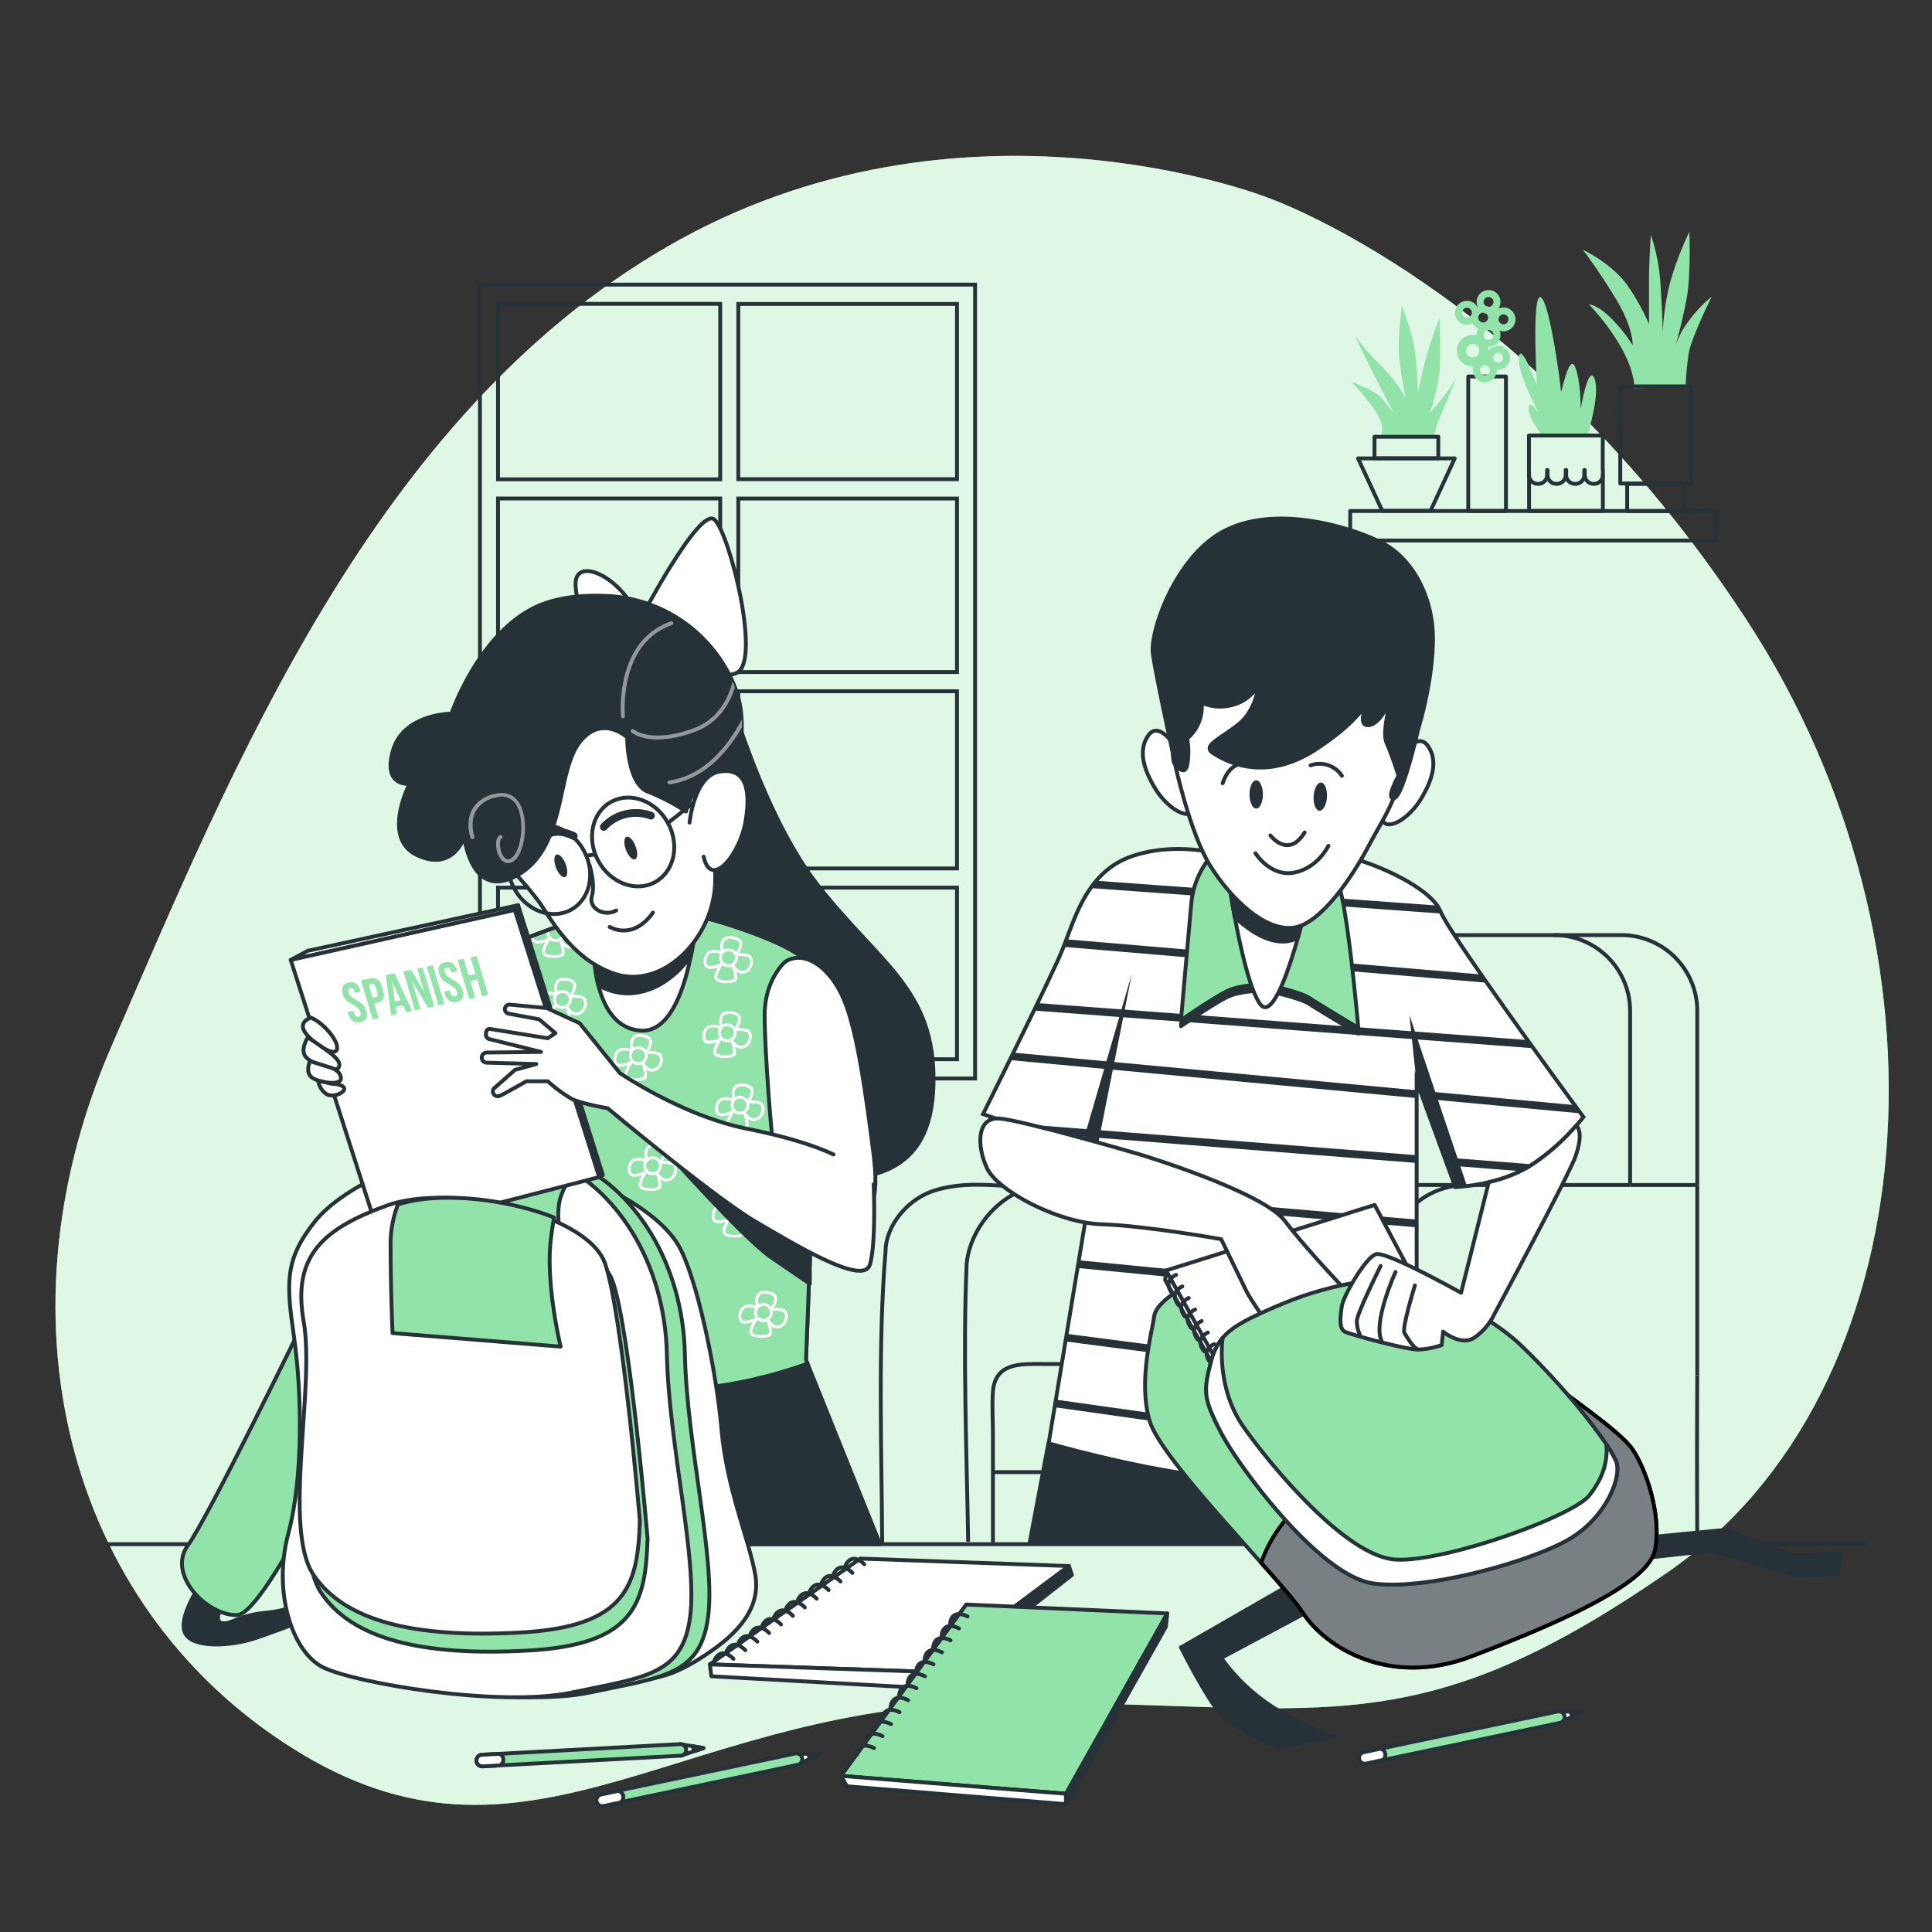 <svg xmlns="http://www.w3.org/2000/svg" viewBox="0 0 500 500"><rect x="0" y="0" width="500" height="500" fill="#333333" stroke="none"/><g id="freepik--background-simple--inject-75"><path d="M327.83,51.06S248.49,19.89,172.61,63.88,60.28,198.38,28.83,270.82,18.63,418.43,78.41,454.1s98.47-13.38,181-13.52,105.06,12.73,172.29-33.76,76.55-160.45,20.22-246.54S327.83,51.06,327.83,51.06Z" style="fill:#92E3A9"></path><path d="M327.83,51.06S248.49,19.89,172.61,63.88,60.28,198.38,28.83,270.82,18.63,418.43,78.41,454.1s98.47-13.38,181-13.52,105.06,12.73,172.29-33.76,76.55-160.45,20.22-246.54S327.83,51.06,327.83,51.06Z" style="fill:#fff;opacity:0.7"></path></g><g id="freepik--Window--inject-75"><path d="M124.21,73.66V279.11H252.35V73.66Zm66.86,5h56.6V124h-56.6Zm0,50.36h56.6v44.9h-56.6Zm0,49.88h56.6v45.85h-56.6Zm-4.68,95.25h-57.5V229.71h57.5Zm0-49.4h-57.5V178.88h57.5Zm0-50.83h-57.5V129h57.5Zm0-49.88h-57.5V78.64h57.5Zm4.68,150.11V229.71h56.6v44.42Z" style="fill:none;stroke:#263238;stroke-miterlimit:10"></path></g><g id="freepik--Plants--inject-75"><path d="M423,100.51s.15-4.19-3.42-10.55a57.56,57.56,0,0,0-8.38-11.18s2.18,0,5.74,3.57a39.68,39.68,0,0,1,5.59,7s.31-4.34-4.34-12-8.54-12.72-8.54-12.72,8.23,3.88,12.11,10.08a57.64,57.64,0,0,1,5,9.16V72.57c0-4.81.47-11.79.47-11.79a48.64,48.64,0,0,1,2.48,12.41c.47,7,.62,12.73.62,12.73a63,63,0,0,1,1.87-12.73,82.27,82.27,0,0,1,5-13.19s.47,11.33-.77,17.69-2.8,11.8-2.8,11.8A21.14,21.14,0,0,1,437,83.13a33.33,33.33,0,0,1,6-6.37s-5.43,10.87-6,14.9a85.64,85.64,0,0,0-.78,8.54" style="fill:#92E3A9"></path><path d="M399,112.62s-3.41-4.35-3.41-7,2.63,1.24,2.63,1.24-5.58-10.24-5.12-14.43,4.66,7.29,4.66,7.29-1.4-23.59.93-22.81,5.28,23,5.28,24.37,2-9.78,3.57-6.52,1.55,11,1.55,11,2-11.8,3.57-7.76-1.86,14.74-1.86,14.74" style="fill:#92E3A9"></path><path d="M357.35,113.08s1.4-2.64-1.39-6.67a72,72,0,0,0-6.21-7.61s5.9,2.18,7.6,4,3.26,4.19,3.11,3.72-2.48-4.81-5-9.78S350.68,87,350.68,87a75.35,75.35,0,0,0,7,7.91,34.87,34.87,0,0,1,6.06,8.07S362,94,362,90s.78-10.87.78-10.87,2.79,6.83,3.41,11.8.78,10.55.78,10.55.31-1.55,1.55-6.83a114.19,114.19,0,0,1,4-12.42s.32,5.9.16,11.8-2.64,12.88-2.64,12.88,2.33-2.64,4.19-5.12a38.89,38.89,0,0,0,2.64-3.88s-4,9.62-4.5,10.71-1.4,4.66-1.4,4.66Z" style="fill:#92E3A9"></path><rect x="349.43" y="132.25" width="94.65" height="7.64" style="fill:none;stroke:#263238;stroke-linecap:round;stroke-linejoin:round"></rect><rect x="355.72" y="113.03" width="16.51" height="5.57" style="fill:none;stroke:#263238;stroke-linecap:round;stroke-linejoin:round"></rect><polygon points="370.23 132.19 357.72 132.19 351.46 118.63 376.49 118.63 370.23 132.19" style="fill:none;stroke:#263238;stroke-linecap:round;stroke-linejoin:round"></polygon><rect x="379.98" y="97.44" width="9.76" height="34.8" style="fill:none;stroke:#263238;stroke-linecap:round;stroke-linejoin:round"></rect><polyline points="414.82 122.93 414.82 132.24 395.72 132.24 395.72 122.13" style="fill:none;stroke:#263238;stroke-linecap:round;stroke-linejoin:round"></polyline><path d="M414.79,121.64v-8.92h-19.1v10.21a2.28,2.28,0,0,0,2.29,2.29h.11a2.28,2.28,0,0,0,2.29-2.29v-1.29h.12v1.29a2.29,2.29,0,0,0,2.29,2.29h.12a2.29,2.29,0,0,0,2.29-2.29v-1.29h.12v1.29a2.28,2.28,0,0,0,2.29,2.29h.11a2.28,2.28,0,0,0,2.29-2.29v-1.29h.12v1.29a2.29,2.29,0,0,0,2.29,2.29h.12a2.29,2.29,0,0,0,2.29-2.29v-1.29Z" style="fill:none;stroke:#263238;stroke-linecap:round;stroke-linejoin:round"></path><rect x="419.32" y="99.99" width="18.39" height="25.14" style="fill:none;stroke:#263238;stroke-linecap:round;stroke-linejoin:round"></rect><rect x="421.11" y="125.23" width="14.8" height="7.03" style="fill:none;stroke:#263238;stroke-linecap:round;stroke-linejoin:round"></rect><path d="M381.14,86.66a4.11,4.11,0,1,0,4.11,4.11A4.11,4.11,0,0,0,381.14,86.66Zm0,5.82a1.71,1.71,0,1,1,1.71-1.71A1.72,1.72,0,0,1,381.14,92.48Z" style="fill:#92E3A9"></path><path d="M385.23,83.59a3.09,3.09,0,1,0,3.09,3.09A3.08,3.08,0,0,0,385.23,83.59Zm0,4.37a1.28,1.28,0,1,1,0-2.56,1.28,1.28,0,0,1,0,2.56Z" style="fill:#92E3A9"></path><path d="M387.72,89.49a3.09,3.09,0,1,0,3.08,3.08A3.08,3.08,0,0,0,387.72,89.49Zm0,4.37A1.29,1.29,0,1,1,389,92.57,1.28,1.28,0,0,1,387.72,93.86Z" style="fill:#92E3A9"></path><path d="M384.3,92.75a3.09,3.09,0,1,0,3.09,3.08A3.08,3.08,0,0,0,384.3,92.75Zm0,4.36a1.28,1.28,0,1,1,1.28-1.28A1.28,1.28,0,0,1,384.3,97.11Z" style="fill:#92E3A9"></path><path d="M385.23,75.06a3.08,3.08,0,1,0,3.09,3.08A3.08,3.08,0,0,0,385.23,75.06Zm0,4.36a1.28,1.28,0,1,1,1.28-1.28A1.28,1.28,0,0,1,385.23,79.42Z" style="fill:#92E3A9"></path><path d="M383.84,79.09a3.09,3.09,0,1,0,3.08,3.09A3.09,3.09,0,0,0,383.84,79.09Zm0,4.37a1.28,1.28,0,1,1,1.28-1.28A1.28,1.28,0,0,1,383.84,83.46Z" style="fill:#92E3A9"></path><path d="M379.65,77.85a3.09,3.09,0,1,0,3.08,3.08A3.08,3.08,0,0,0,379.65,77.85Zm0,4.36a1.28,1.28,0,1,1,0-2.56,1.28,1.28,0,0,1,0,2.56Z" style="fill:#92E3A9"></path><path d="M389.11,79.56a3.09,3.09,0,1,0,3.09,3.08A3.08,3.08,0,0,0,389.11,79.56Zm0,4.36a1.28,1.28,0,1,1,1.28-1.28A1.28,1.28,0,0,1,389.11,83.92Z" style="fill:#92E3A9"></path></g><g id="freepik--Armchair--inject-75"><path d="M402.23,242H419.6a19.65,19.65,0,0,1,19.65,19.65v45" style="fill:none;stroke:#263238;stroke-miterlimit:10"></path><path d="M271,306.68C261.17,308,252.17,305,242.17,308c-7,2-13,9-13,16-2,24-1,51.13-.86,75.43" style="fill:none;stroke:#263238;stroke-miterlimit:10"></path><line x1="308.42" y1="306.68" x2="303.35" y2="306.68" style="fill:none;stroke:#263238;stroke-miterlimit:10"></line><polyline points="308 353.01 308 306.68 303.35 306.68" style="fill:none;stroke:#263238;stroke-miterlimit:10"></polyline><path d="M271,306.68C260.17,307,251.17,317,250.17,327c-1,23,0,48.71.39,72" style="fill:none;stroke:#263238;stroke-miterlimit:10"></path><line x1="270.98" y1="306.68" x2="307.98" y2="306.68" style="fill:none;stroke:#263238;stroke-miterlimit:10"></line><path d="M402.23,242a19.64,19.64,0,0,1,19.64,19.65v45" style="fill:none;stroke:#263238;stroke-miterlimit:10"></path><path d="M308,306.68v-45A19.64,19.64,0,0,1,327.62,242H345" style="fill:none;stroke:#263238;stroke-miterlimit:10"></path><line x1="344.99" y1="242.01" x2="402.23" y2="242.01" style="fill:none;stroke:#263238;stroke-miterlimit:10"></line><line x1="307.98" y1="353.01" x2="308.42" y2="353.01" style="fill:none;stroke:#263238;stroke-miterlimit:10"></line><path d="M308,353H269.85c-5.61,0-12.31-.42-12.88,7.15-.28,3.66,0,7.45,0,11.12v27.88" style="fill:none;stroke:#263238;stroke-miterlimit:10"></path><line x1="325.35" y1="353.01" x2="330.68" y2="353.01" style="fill:none;stroke:#263238;stroke-miterlimit:10"></line><line x1="336.88" y1="353.01" x2="330.68" y2="353.01" style="fill:none;stroke:#263238;stroke-miterlimit:10"></line><line x1="308.42" y1="353.01" x2="325.35" y2="353.01" style="fill:none;stroke:#263238;stroke-miterlimit:10"></line><line x1="308.42" y1="380.99" x2="330.68" y2="380.99" style="fill:none;stroke:#263238;stroke-miterlimit:10"></line><line x1="330.68" y1="380.99" x2="336.53" y2="380.99" style="fill:none;stroke:#263238;stroke-miterlimit:10"></line><line x1="308.42" y1="380.99" x2="257" y2="380.99" style="fill:none;stroke:#263238;stroke-miterlimit:10"></line><path d="M336.88,399c.29-14.44.29-29,0-43.1" style="fill:none;stroke:#263238;stroke-miterlimit:10"></path><path d="M379.55,306.68H357.29a20.41,20.41,0,0,0-20.41,20.42V353" style="fill:none;stroke:#263238;stroke-miterlimit:10"></path><line x1="336.88" y1="353.01" x2="336.88" y2="355.91" style="fill:none;stroke:#263238;stroke-miterlimit:10"></line><line x1="439.25" y1="306.68" x2="421.87" y2="306.68" style="fill:none;stroke:#263238;stroke-miterlimit:10"></line><line x1="359.13" y1="353.01" x2="359.13" y2="355.91" style="fill:none;stroke:#263238;stroke-miterlimit:10"></line><path d="M359.13,399c0-14.44,0-29,0-43.1" style="fill:none;stroke:#263238;stroke-miterlimit:10"></path><path d="M379.55,306.68a20.42,20.42,0,0,0-20.42,20.42V353" style="fill:none;stroke:#263238;stroke-miterlimit:10"></path><path d="M439.25,355.91c-.08,14.09-.08,28.66,0,43.1" style="fill:none;stroke:#263238;stroke-miterlimit:10"></path><line x1="416.99" y1="306.68" x2="421.87" y2="306.68" style="fill:none;stroke:#263238;stroke-miterlimit:10"></line><line x1="439.25" y1="355.91" x2="439.25" y2="306.68" style="fill:none;stroke:#263238;stroke-miterlimit:10"></line><line x1="379.55" y1="306.68" x2="416.99" y2="306.68" style="fill:none;stroke:#263238;stroke-miterlimit:10"></line></g><g id="freepik--Notebooks--inject-75"><polygon points="222.66 403.36 183.71 430.74 240.01 432.67 276.64 405.29 222.66 403.36" style="fill:#fff;stroke:#263238;stroke-linecap:round;stroke-linejoin:round"></polygon><polygon points="183.71 430.74 184.1 433.82 240.01 436.91 240.01 432.67 183.71 430.74" style="fill:#fff;stroke:#263238;stroke-linecap:round;stroke-linejoin:round"></polygon><polygon points="240.01 436.91 277.41 407.6 276.64 405.29 240.01 432.67 240.01 436.91" style="fill:#263238;stroke:#263238;stroke-linecap:round;stroke-linejoin:round"></polygon><path d="M223.68,404.84s-3-3.41-4.87.26" style="fill:none;stroke:#263238;stroke-linecap:round;stroke-linejoin:round"></path><path d="M220.6,407.06s-3-3.4-4.87.27" style="fill:none;stroke:#263238;stroke-linecap:round;stroke-linejoin:round"></path><path d="M217.52,409.29s-3-3.41-4.87.26" style="fill:none;stroke:#263238;stroke-linecap:round;stroke-linejoin:round"></path><path d="M214.44,411.51s-3-3.4-4.87.26" style="fill:none;stroke:#263238;stroke-linecap:round;stroke-linejoin:round"></path><path d="M211.36,413.74s-3-3.41-4.86.26" style="fill:none;stroke:#263238;stroke-linecap:round;stroke-linejoin:round"></path><path d="M208.28,416s-3-3.41-4.86.26" style="fill:none;stroke:#263238;stroke-linecap:round;stroke-linejoin:round"></path><path d="M205.2,418.18s-3-3.4-4.86.27" style="fill:none;stroke:#263238;stroke-linecap:round;stroke-linejoin:round"></path><path d="M202.12,420.41s-3-3.41-4.86.26" style="fill:none;stroke:#263238;stroke-linecap:round;stroke-linejoin:round"></path><path d="M199.05,422.63s-3-3.4-4.87.27" style="fill:none;stroke:#263238;stroke-linecap:round;stroke-linejoin:round"></path><path d="M196,424.86s-3-3.41-4.87.26" style="fill:none;stroke:#263238;stroke-linecap:round;stroke-linejoin:round"></path><path d="M192.89,427.08s-3-3.4-4.87.26" style="fill:none;stroke:#263238;stroke-linecap:round;stroke-linejoin:round"></path><path d="M189.81,429.31s-3-3.41-4.87.26" style="fill:none;stroke:#263238;stroke-linecap:round;stroke-linejoin:round"></path><polygon points="176.03 451.38 182.06 452.4 176.19 454.37 176.03 451.38" style="fill:#fff;stroke:#263238;stroke-linecap:round;stroke-linejoin:round"></polygon><path d="M124.85,457.13a1.5,1.5,0,0,1-.08-3L176,451.38a1.52,1.52,0,0,1,1.58,1.42,1.5,1.5,0,0,1-1.42,1.57l-51.25,2.75Z" style="fill:#92E3A9;stroke:#263238;stroke-linecap:round;stroke-linejoin:round"></path><path d="M179.31,451.93a8,8,0,0,1,.26,1.31l2.49-.84Z" style="fill:#fff;stroke:#263238;stroke-linecap:round;stroke-linejoin:round"></path><path d="M129.25,453.89l-4.48.24a1.5,1.5,0,0,0,.08,3h.09l4.45-.25A1.65,1.65,0,0,0,129.25,453.89Z" style="fill:#fff;stroke:#263238;stroke-linecap:round;stroke-linejoin:round"></path><polygon points="205.82 453.85 211.94 453.93 206.43 456.79 205.82 453.85" style="fill:#fff;stroke:#263238;stroke-linecap:round;stroke-linejoin:round"></polygon><path d="M156.12,467.35a1.5,1.5,0,0,1-.54-3l50.24-10.55a1.5,1.5,0,0,1,.61,2.94L156.2,467.33Z" style="fill:#92E3A9;stroke:#263238;stroke-linecap:round;stroke-linejoin:round"></path><path d="M209.14,453.9a7.26,7.26,0,0,1,.46,1.25l2.34-1.22Z" style="fill:#fff;stroke:#263238;stroke-linecap:round;stroke-linejoin:round"></path><path d="M160,463.48l-4.39.92a1.5,1.5,0,0,0,.54,3l.08,0,4.36-.93A1.65,1.65,0,0,0,160,463.48Z" style="fill:#fff;stroke:#263238;stroke-linecap:round;stroke-linejoin:round"></path><polygon points="403.12 442.93 409.24 443.02 403.74 445.87 403.12 442.93" style="fill:#fff;stroke:#263238;stroke-linecap:round;stroke-linejoin:round"></polygon><path d="M353.42,456.43a1.5,1.5,0,0,1-.53-2.95l50.23-10.55a1.52,1.52,0,0,1,1.78,1.16,1.5,1.5,0,0,1-1.16,1.78L353.5,456.42Z" style="fill:#92E3A9;stroke:#263238;stroke-linecap:round;stroke-linejoin:round"></path><path d="M406.45,443a9.09,9.09,0,0,1,.45,1.25l2.34-1.21Z" style="fill:#fff;stroke:#263238;stroke-linecap:round;stroke-linejoin:round"></path><path d="M357.28,452.56l-4.39.92a1.5,1.5,0,0,0,.53,2.95h.08l4.36-.94A1.65,1.65,0,0,0,357.28,452.56Z" style="fill:#fff;stroke:#263238;stroke-linecap:round;stroke-linejoin:round"></path><polygon points="250.04 415.25 217.65 459.59 275.88 464.22 302.1 417.56 250.04 415.25" style="fill:#92E3A9;stroke:#263238;stroke-linecap:round;stroke-linejoin:round"></polygon><polygon points="217.65 459.59 219.19 462.29 275.88 466.92 275.88 464.22 217.65 459.59" style="fill:#fff;stroke:#263238;stroke-linecap:round;stroke-linejoin:round"></polygon><polygon points="275.88 466.92 301.71 421.03 302.1 417.56 275.88 464.22 275.88 466.92" style="fill:#263238;stroke:#263238;stroke-linecap:round;stroke-linejoin:round"></polygon><path d="M250.39,418.34s-4-2.25-4.52,1.81" style="fill:none;stroke:#263238;stroke-linecap:round;stroke-linejoin:round"></path><path d="M248.19,421.44s-4-2.25-4.52,1.81" style="fill:none;stroke:#263238;stroke-linecap:round;stroke-linejoin:round"></path><path d="M246,424.53s-4-2.24-4.52,1.82" style="fill:none;stroke:#263238;stroke-linecap:round;stroke-linejoin:round"></path><path d="M243.79,427.63s-4-2.25-4.52,1.81" style="fill:none;stroke:#263238;stroke-linecap:round;stroke-linejoin:round"></path><path d="M241.59,430.73s-4-2.25-4.52,1.81" style="fill:none;stroke:#263238;stroke-linecap:round;stroke-linejoin:round"></path><path d="M239.39,433.82s-4-2.24-4.52,1.82" style="fill:none;stroke:#263238;stroke-linecap:round;stroke-linejoin:round"></path><path d="M237.19,436.92s-4-2.25-4.52,1.81" style="fill:none;stroke:#263238;stroke-linecap:round;stroke-linejoin:round"></path><path d="M235,440s-4-2.25-4.53,1.81" style="fill:none;stroke:#263238;stroke-linecap:round;stroke-linejoin:round"></path><path d="M232.8,443.11s-4-2.24-4.52,1.82" style="fill:none;stroke:#263238;stroke-linecap:round;stroke-linejoin:round"></path><path d="M230.6,446.21s-4-2.25-4.52,1.82" style="fill:none;stroke:#263238;stroke-linecap:round;stroke-linejoin:round"></path><path d="M228.4,449.31s-4-2.25-4.52,1.81" style="fill:none;stroke:#263238;stroke-linecap:round;stroke-linejoin:round"></path><path d="M226.2,452.4s-4-2.24-4.52,1.82" style="fill:none;stroke:#263238;stroke-linecap:round;stroke-linejoin:round"></path></g><g id="freepik--Floor--inject-75"><line x1="27.67" y1="399.63" x2="482.33" y2="399.63" style="fill:none;stroke:#263238;stroke-linecap:round;stroke-linejoin:round"></line></g><g id="freepik--character-2--inject-75"><polygon points="266.46 399.32 271.32 373.53 365.4 379.31 367.12 399.32 266.46 399.32" style="fill:#263238;stroke:#263238;stroke-linecap:round;stroke-linejoin:round"></polygon><path d="M318,221.6s-12.73-4.24-25.07,0-15,17.35-18.51,25.45-20,41.26-20,41.26l29.31,10.41-12.34,74.81s20.05,5.78,37.4,8.1,57.84-2.32,57.84-2.32V279.83l10,27.38s11.18-.39,19.28-5.4a57.78,57.78,0,0,0,13.88-12.73s-34.32-46.66-37-53.21-18.51-13.11-25.06-14.27S318,221.6,318,221.6Z" style="fill:#fff"></path><path d="M368.21,284.32l40.85,3.82L407.48,286l-40-3.74Z" style="fill:#263238"></path><polygon points="366.56 315.62 282.06 308.37 281.74 310.35 366.56 317.63 366.56 315.62" style="fill:#263238"></polygon><polygon points="366.56 334.68 279.13 326.16 278.8 328.14 366.56 336.69 366.56 334.68" style="fill:#263238"></polygon><path d="M366.56,282.16l-104.32-9.74-.95,1.92,105.27,9.83Z" style="fill:#263238"></path><polygon points="366.56 300.97 366.56 298.96 260.84 290.62 268.1 293.19 366.56 300.97" style="fill:#263238"></polygon><path d="M396.6,301.33l-22.82-1.8.75,2.07,19,1.5c.8-.39,1.59-.82,2.35-1.29Z" style="fill:#263238"></path><path d="M383.26,252.19,276,243.1c-.25.66-.49,1.31-.74,1.94l109.54,9.29Z" style="fill:#263238"></path><polygon points="366.56 375.39 273.18 362.21 272.86 364.18 366.56 377.41 366.56 375.39" style="fill:#263238"></polygon><path d="M282.24,229.83l90.75,6.6-.26-.56a7.52,7.52,0,0,0-.86-1.52l-88.17-6.42C283.18,228.54,282.7,229.18,282.24,229.83Z" style="fill:#263238"></path><polygon points="275.67 347.16 366.56 358.96 366.56 356.94 275.99 345.19 275.67 347.16" style="fill:#263238"></polygon><path d="M268.51,259.6l-.94,1.93,129.24,9.75-1.53-2.12Z" style="fill:#263238"></path><polyline points="283.66 298.72 292.91 252.06 280.47 294.81 283.51 295.24" style="fill:#263238"></polyline><polygon points="366.56 279.83 364.75 262.66 379.55 306.68 376.59 307.21 366.56 279.83" style="fill:#263238"></polygon><path d="M318,221.6s-12.73-4.24-25.07,0-15,17.35-18.51,25.45-20,41.26-20,41.26l29.31,10.41-12.34,74.81s20.05,5.78,37.4,8.1,57.84-2.32,57.84-2.32V279.83l10,27.38s11.18-.39,19.28-5.4a57.78,57.78,0,0,0,13.88-12.73s-34.32-46.66-37-53.21-18.51-13.11-25.06-14.27S318,221.6,318,221.6Z" style="fill:none;stroke:#263238;stroke-miterlimit:10"></path><path d="M314.89,221.62a21.76,21.76,0,0,0-6.56,13.49c-.77,8.49-2.69,30.47-2.69,30.47s8.86-6.17,12.34-7.72,9.64-1.54,9.64-1.54,8.86,1.93,11.18,3.47,12.72,7.72,12.72,7.72S349.21,240.9,346.9,232s-8.49-11.57-18.51-11.57S314.89,221.62,314.89,221.62Z" style="fill:#263238;stroke:#263238;stroke-linecap:round;stroke-linejoin:round"></path><path d="M314.89,220.06a21.76,21.76,0,0,0-6.56,13.49c-.77,8.49-2.69,30.47-2.69,30.47s8.86-6.17,12.34-7.71,9.64-1.55,9.64-1.55,8.86,1.93,11.18,3.47S351.52,266,351.52,266s-2.31-26.61-4.62-35.48-8.49-11.57-18.51-11.57S314.89,220.06,314.89,220.06Z" style="fill:#92E3A9;stroke:#263238;stroke-linecap:round;stroke-linejoin:round"></path><path d="M317.59,225.46s3.86,27.76,8.48,34.32,12-25.45,12-25.45Z" style="fill:#fff;stroke:#263238;stroke-linecap:round;stroke-linejoin:round"></path><path d="M319.56,237.35c4.28,4,9,6.73,13.4,6.27a8.71,8.71,0,0,0,2.9-.89c1.31-4.66,2.17-8.4,2.17-8.4l-20.44-8.87S318.33,230.8,319.56,237.35Z" style="fill:#263238;stroke:#263238;stroke-linecap:round;stroke-linejoin:round"></path><path d="M303.71,192.68s-3.86-6.17-6.56-2.31-1.15,8.87,1.93,13.88,8.87,8.48,10,5S303.71,192.68,303.71,192.68Z" style="fill:#fff;stroke:#263238;stroke-linecap:round;stroke-linejoin:round"></path><path d="M363,195.38s3.86-6.17,6.56-2.31,1.16,8.86-1.93,13.88-8.87,8.48-10,5S363,195.38,363,195.38Z" style="fill:#fff;stroke:#263238;stroke-linecap:round;stroke-linejoin:round"></path><path d="M304.09,197.69s3.86,18.13,9.26,26.61,13.88,16.58,21.21,15.81,15.81-13.88,19.66-21.21,7.33-11.57,8.87-21.59,3.09-17-.38-23.14-20.44-15.42-40.11-13.11-19.66,14.65-19.28,18.51S302.94,197.69,304.09,197.69Z" style="fill:#fff;stroke:#263238;stroke-linecap:round;stroke-linejoin:round"></path><path d="M326.84,205.6c0,2-.77,3.66-1.73,3.66s-1.74-1.64-1.74-3.66.78-3.67,1.74-3.67S326.84,203.57,326.84,205.6Z" style="fill:#263238"></path><path d="M343.42,206.27c-.11,2-1,3.62-1.94,3.56s-1.64-1.73-1.52-3.75,1-3.62,1.94-3.56S343.54,204.25,343.42,206.27Z" style="fill:#263238"></path><path d="M328.77,216.2s4.63,6.17,8.87-.77" style="fill:none;stroke:#263238;stroke-linecap:round;stroke-linejoin:round"></path><path d="M324.92,220.83s3.85,6.17,10,5,8.87-6.94,8.87-6.94" style="fill:none;stroke:#263238;stroke-linecap:round;stroke-linejoin:round"></path><path d="M339.18,198.08a6.89,6.89,0,0,1,8.1,2.7" style="fill:none;stroke:#263238;stroke-linecap:round;stroke-linejoin:round"></path><path d="M325.69,198.46s-6.56-3.85-9.26,4.25" style="fill:none;stroke:#263238;stroke-linecap:round;stroke-linejoin:round"></path><path d="M311,181.88a12,12,0,0,0,8.49.39,10.46,10.46,0,0,0,6.17-5s-.39,6.55-5.4,10.41-9.26,5.4-6.17,7.32,13.11,7.72,26.61-1.15S355,179.18,355,179.18s-4.62,8.87-.77,8.49,6.56-9.26,6.56-9.26-3.47,10.41-1.93,13.88,3.08,8.49,3.08,8.49-3.47,6.17-1.15,5.78S367,188.82,367,188.82s3.85-12.34,3.85-23.52-5.57-20.58-12.51-24.44-28.41-11.1-42.47-2.91c-11.81,6.88-18.28,25.42-17.51,31.21s5.78,28.53,5.78,28.53,2.32,3.47,3.09.39a18.71,18.71,0,0,0,0-6.94A10.88,10.88,0,0,0,311,181.88Z" style="fill:#263238;stroke:#263238;stroke-linecap:round;stroke-linejoin:round"></path><polygon points="333.79 410.16 305.64 426.36 316.05 429.06 339.18 416.72 333.79 410.16" style="fill:#263238;stroke:#263238;stroke-linecap:round;stroke-linejoin:round"></polygon><path d="M316.05,429.06a49.15,49.15,0,0,0,16.58,14.65c10.8,5.79,12.34,5.79,12.34,5.79l-14.27,2.69s-12.34-5-16.2-10.41-8.86-15.42-8.86-15.42Z" style="fill:#263238;stroke:#263238;stroke-linecap:round;stroke-linejoin:round"></path><polygon points="427.1 397.82 446.77 395.9 442.91 401.29 425.56 403.22 427.1 397.82" style="fill:#263238;stroke:#263238;stroke-linecap:round;stroke-linejoin:round"></polygon><path d="M442.91,401.29l22.75,6.56,9.64-.39,1.16-5.39s-9.25.38-11.57.38-18.12-6.55-18.12-6.55Z" style="fill:#263238;stroke:#263238;stroke-linecap:round;stroke-linejoin:round"></path><path d="M305.25,333.81s-.4.22-1,.61c-1.76,1.15-5.28,3.74-5.57,6.33-.38,3.47-4.24,16.58-1.15,27s33.93,40.87,39.72,49.74,22.36,19.28,43.57,11.18,45.5-18.51,47.43-27.38-2.31-21.2-5.78-26.22-18.51-15-27-21.59-41.64-27-48.58-28.54S312.19,329.57,305.25,333.81Z" style="fill:#92E3A9;stroke:#263238;stroke-linecap:round;stroke-linejoin:round"></path><path d="M428.26,401.29c1.93-8.86-2.31-21.2-5.78-26.22-3.3-4.75-17-14-25.65-20.56-11.77,4.86-25.74,12.36-41.16,20.82-19.06,10.47-26.59,21-29.27,29.13,5,5.57,9.08,10.31,10.86,13,5.78,8.87,22.36,19.28,43.57,11.18S426.33,410.16,428.26,401.29Z" style="fill:#788084;stroke:#000;stroke-miterlimit:10"></path><polygon points="301.78 328.8 301.54 331.26 315.06 355.14 315.49 352.98 301.78 328.8" style="fill:#fff;stroke:#263238;stroke-linecap:round;stroke-linejoin:round"></polygon><polygon points="325.3 370.83 301.78 328.8 355.76 311.83 376.2 350.39 325.3 370.83" style="fill:#fff;stroke:#263238;stroke-linecap:round;stroke-linejoin:round"></polygon><path d="M304.37,329.94s-3.57,1.37-1.05,4.77" style="fill:none;stroke:#263238;stroke-linecap:round;stroke-linejoin:round"></path><path d="M306,332.92s-3.57,1.37-1.05,4.77" style="fill:none;stroke:#263238;stroke-linecap:round;stroke-linejoin:round"></path><path d="M307.66,335.91s-3.57,1.37-1.05,4.77" style="fill:none;stroke:#263238;stroke-linecap:round;stroke-linejoin:round"></path><path d="M309.3,338.9s-3.56,1.37-1.05,4.77" style="fill:none;stroke:#263238;stroke-linecap:round;stroke-linejoin:round"></path><path d="M311,341.88s-3.57,1.37-1.05,4.77" style="fill:none;stroke:#263238;stroke-linecap:round;stroke-linejoin:round"></path><path d="M312.6,344.87s-3.57,1.37-1.05,4.77" style="fill:none;stroke:#263238;stroke-linecap:round;stroke-linejoin:round"></path><path d="M314.24,347.86s-3.57,1.37-1.05,4.77" style="fill:none;stroke:#263238;stroke-linecap:round;stroke-linejoin:round"></path><path d="M294.84,298.72s-30.46-8.87-36.25-9.25-5.87,7-3.17,12.83,18.21,14.16,29.78,14.55,30.85,3.85,30.85,3.85,5.4,11.18,6.55,13.5,5,7.71,5,7.71l23.13-5.4s-12.34-12.72-18.12-20.44S294.84,298.72,294.84,298.72Z" style="fill:#fff;stroke:#263238;stroke-linecap:round;stroke-linejoin:round"></path><path d="M359.24,330.73c-1.16.38-13.12.77-27,6.55s-17,8.1-18.89,15.43-1.93,9.25,2.7,18.12,25.45,37,39.33,38.95,41.26-5.79,50.9-11.57,13.5-16.2,12-20-11.18-17-24.29-29.69S359.24,330.73,359.24,330.73Z" style="fill:#92E3A9;stroke:#263238;stroke-linecap:round;stroke-linejoin:round"></path><path d="M395.87,301.81a36,36,0,0,1-10.58,4.13l-7.16,28.64s-19.28-10.79-22-10-8.48,10.8-8.87,13.49-.77,5.79.77,6.56,15.81,4.63,18.9,4.63a20.21,20.21,0,0,0,6.17-1.16l.38-3.47s4.63,3.86,8.1,1.54a15.14,15.14,0,0,0,5-5.78s19.67-36.63,21.21-41.26c1.22-3.67,1.47-6.36.18-7.9A56.33,56.33,0,0,1,395.87,301.81Z" style="fill:#fff;stroke:#263238;stroke-linecap:round;stroke-linejoin:round"></path><path d="M357.31,327.64s-6.17,12.34-6.17,14.27a8.59,8.59,0,0,0,.77,3.47" style="fill:#fff;stroke:#263238;stroke-linecap:round;stroke-linejoin:round"></path><path d="M361.16,329.19s-6.17,13.49-3.47,18.12" style="fill:#fff;stroke:#263238;stroke-linecap:round;stroke-linejoin:round"></path><path d="M366.18,332.66s-3.47,11.18-2.7,12.34,1.93,3.47,3.47,4.24" style="fill:#fff;stroke:#263238;stroke-linecap:round;stroke-linejoin:round"></path><path d="M418.23,378.16a27,27,0,0,0-2.49-4.31c.35,4.8-1.06,8.87-4.45,13.18-4.24,5.4-37.4,17.35-50.13,16.58s-32-23.91-39.33-34.32c-7-9.92-5.56-21.93-5.41-23.05a15.54,15.54,0,0,0-3.07,6.47c-1.93,7.32-1.93,9.25,2.7,18.12s25.45,37,39.33,38.95,41.26-5.79,50.9-11.57S419.78,382,418.23,378.16Z" style="fill:#fff;stroke:#263238;stroke-linecap:round;stroke-linejoin:round"></path></g><g id="freepik--character-1--inject-75"><path d="M186.09,170.5s9.5,38,25.5,58.5,30.5,27,30,51.5-17.5,25-33,25-26-15-41-16-18.5-9.5-16-28,18.81-82.95,21-89S183.59,167.5,186.09,170.5Z" style="fill:#263238;stroke:#263238;stroke-linecap:round;stroke-linejoin:round"></path><path d="M150.16,237.73s-20.51,6.69-23.63,10.26S94,289.47,94,293.93s4,7.58,11.15,7.13,29.43-21.85,29.43-21.85v72.7c0,4.9-14.27,47.72-14.27,47.72H227.77l-19.18-47.72s3.12-77.61,2.68-84.3.89-13.82-2.68-18.73-25.42-11.59-29.44-12S156,235.5,150.16,237.73Z" style="fill:#263238;stroke:#263238;stroke-linecap:round;stroke-linejoin:round"></path><path d="M137.41,282.31l2.06-40.77c-5.51,2.12-11.39,4.67-12.94,6.45C123.4,251.56,94,289.47,94,293.93s4,7.58,11.15,7.13,29.43-21.85,29.43-21.85v5.58C136.33,283.26,137.41,282.31,137.41,282.31Z" style="fill:#fff;stroke:#263238;stroke-linecap:round;stroke-linejoin:round"></path><path d="M208.59,351.91s3.12-77.61,2.68-84.3.89-13.82-2.68-18.73-25.42-11.59-29.44-12-23.19-1.34-29,.89c0,0-7.65,2.5-14.32,5.25l-.75,1.52-.54,34.71v72.07c8.5,4.6,34.87,15.56,74.43,1.61Z" style="fill:#92E3A9"></path><path d="M182,269.33a1.65,1.65,0,0,0,1.28.8,5.06,5.06,0,0,0,2.2-.39c-.5.93-1.07,2.19-.87,2.82.33,1.06,2.06,1.24,2.79,1.27h.31c1,0,2.42-.18,2.69-.86a4.45,4.45,0,0,0-.17-2.19,2.32,2.32,0,0,0,2.49.43,3.08,3.08,0,0,0,1.73-2.16,2.69,2.69,0,0,0-.32-2.23c-.54-.67-2.18-.77-3.18-.77a5,5,0,0,0,.83-2.5c0-.67-.53-1.26-1.47-1.6-1.21-.45-2.89-.42-3.6.4a3.14,3.14,0,0,0-.45,2.89l-.14.2c-.8-.23-3.15-.71-3.93,1.15A3.16,3.16,0,0,0,182,269.33Zm7.72,3.37a4.78,4.78,0,0,1-3,.33c-.79-.12-1.31-.38-1.41-.69s.6-2,1.36-3.17c0,0,0,0,0,0a2.39,2.39,0,0,0,1.54.57,2.48,2.48,0,0,0,.86-.16A8.31,8.31,0,0,1,189.73,272.7Zm.19-5.43a1.69,1.69,0,1,1-1.69-1.69A1.69,1.69,0,0,1,189.92,267.27Zm3.64,0a2,2,0,0,1,.19,1.6,2.43,2.43,0,0,1-1.33,1.66c-1.3.59-2.46-1.07-2.68-1.39a2.37,2.37,0,0,0,.87-2.36C191.73,266.77,193.24,266.89,193.56,267.29Zm-6.28-4.45a2.92,2.92,0,0,1,2.79-.19c.62.23,1,.57,1,.91a4.5,4.5,0,0,1-.86,2.3,2.44,2.44,0,0,0-2-1,2.33,2.33,0,0,0-1.2.34h0A2.48,2.48,0,0,1,187.28,262.84Zm-4.4,4c.59-1.41,2.75-.82,3.18-.68a2.45,2.45,0,0,0-.26,1.07,2.4,2.4,0,0,0,.43,1.37h0a6.47,6.47,0,0,1-2.81.76,1,1,0,0,1-.74-.43A2.63,2.63,0,0,1,182.88,266.88Z" style="fill:#fff"></path><path d="M176.72,347.09a3.11,3.11,0,0,0-.45,2.89l-.15.2c-.8-.23-3.15-.71-3.92,1.15a3.12,3.12,0,0,0-.19,2.73,1.65,1.65,0,0,0,1.27.8,5.25,5.25,0,0,0,2.21-.39c-.5.93-1.07,2.19-.88,2.82.33,1.06,2.07,1.24,2.79,1.27h.31c1,0,2.42-.17,2.69-.85a4.33,4.33,0,0,0-.17-2.19,2.31,2.31,0,0,0,2.49.42,3.07,3.07,0,0,0,1.74-2.15,2.73,2.73,0,0,0-.33-2.23c-.54-.67-2.17-.77-3.18-.78a5,5,0,0,0,.84-2.49c0-.68-.54-1.26-1.47-1.61C179.1,346.23,177.43,346.26,176.72,347.09Zm3.2,4.91a1.69,1.69,0,1,1-1.69-1.69A1.69,1.69,0,0,1,179.92,352Zm-6.53,2.13a.94.94,0,0,1-.74-.43,2.59,2.59,0,0,1,.23-2.09c.59-1.41,2.74-.82,3.18-.68a2.38,2.38,0,0,0-.26,1.07,2.43,2.43,0,0,0,.42,1.36h0A6.55,6.55,0,0,1,173.39,354.13Zm6.34,3.3a4.9,4.9,0,0,1-3,.32c-.79-.11-1.32-.37-1.41-.68s.6-2,1.35-3.18a0,0,0,0,0,0,0,2.42,2.42,0,0,0,1.55.57,2.38,2.38,0,0,0,.85-.16A8.14,8.14,0,0,1,179.73,357.43Zm3.83-5.41a2,2,0,0,1,.18,1.6,2.37,2.37,0,0,1-1.32,1.65c-1.3.59-2.47-1.06-2.68-1.38a2.45,2.45,0,0,0,.92-1.89,2.42,2.42,0,0,0,0-.47C181.73,351.5,183.24,351.62,183.56,352Zm-2.51-3.73a4.62,4.62,0,0,1-.85,2.3,2.44,2.44,0,0,0-2-1,2.39,2.39,0,0,0-1.21.34h0a2.53,2.53,0,0,1,.26-2.33c.42-.5,1.72-.59,2.78-.2C180.68,347.6,181.05,347.94,181.05,348.29Z" style="fill:#fff"></path><path d="M137.45,242.33a2.08,2.08,0,0,0,.22,1.06,1.65,1.65,0,0,0,1.28.8,5,5,0,0,0,2.21-.39c-.51.93-1.08,2.19-.88,2.82.33,1.06,2.06,1.24,2.79,1.27h.31c1,0,2.42-.18,2.69-.85a4.37,4.37,0,0,0-.17-2.2,2.32,2.32,0,0,0,2.49.43,3.12,3.12,0,0,0,1.74-2.15,2.75,2.75,0,0,0-.33-2.24c-.54-.67-2.18-.76-3.18-.77a6.43,6.43,0,0,0,.64-1.41l-.89.31a5.43,5.43,0,0,1-.51.9,2.22,2.22,0,0,0-.53-.53l-1,.33a1.69,1.69,0,1,1-2.18,1.61,1.72,1.72,0,0,1,.28-.92l-.94.35a2.62,2.62,0,0,0-.07.57,2.39,2.39,0,0,0,.42,1.37h0a6.47,6.47,0,0,1-2.8.76,1,1,0,0,1-.75-.43,1.62,1.62,0,0,1-.08-1Zm8.87-1a2.49,2.49,0,0,0,0-.47c1.11,0,2.62.09,2.94.49a2,2,0,0,1,.19,1.6,2.43,2.43,0,0,1-1.33,1.66c-1.29.59-2.46-1.07-2.67-1.39A2.43,2.43,0,0,0,146.32,241.33Zm-4,1.9s0,0,0,0a2.39,2.39,0,0,0,1.54.57,2.43,2.43,0,0,0,.86-.16,8.31,8.31,0,0,1,.64,3.16,4.76,4.76,0,0,1-3,.33c-.78-.12-1.31-.38-1.41-.69S141.59,244.44,142.34,243.23Z" style="fill:#fff"></path><path d="M210.32,305.76a4.76,4.76,0,0,1-3,.33c-.78-.12-1.31-.38-1.41-.69s.61-2,1.36-3.17c0,0,0,0,0,0a2.39,2.39,0,0,0,1.54.57,2.43,2.43,0,0,0,.86-.16,13.79,13.79,0,0,1,.66,2.6c0-.94.07-1.89.1-2.83a.77.77,0,0,1-.1-.15l.11-.1.06-1.71a1.72,1.72,0,1,1,0-.11l.06-1.65a2.41,2.41,0,0,0-1.75-.74,2.35,2.35,0,0,0-1.2.33h0a2.48,2.48,0,0,1,.25-2.33,3,3,0,0,1,2.79-.19h0l0-.76c-1.19-.37-2.71-.3-3.38.47a3.1,3.1,0,0,0-.44,2.89l-.15.2c-.8-.23-3.15-.71-3.92,1.15a3.17,3.17,0,0,0-.2,2.73,1.65,1.65,0,0,0,1.28.8,5,5,0,0,0,2.21-.39c-.51.93-1.08,2.19-.88,2.82.33,1.06,2.06,1.24,2.79,1.27h.31a6,6,0,0,0,2-.29l0-.87Zm-6.34-3.3a1,1,0,0,1-.74-.43,2.62,2.62,0,0,1,.24-2.08c.58-1.42,2.74-.82,3.18-.69a2.45,2.45,0,0,0-.26,1.07,2.39,2.39,0,0,0,.42,1.37h0A6.47,6.47,0,0,1,204,302.46Z" style="fill:#fff"></path><path d="M136.85,342.78c-.51.94-1.07,2.19-.88,2.82.33,1.06,2.06,1.24,2.79,1.27h.31c1,0,2.42-.18,2.69-.85a4.33,4.33,0,0,0-.17-2.19,2.34,2.34,0,0,0,2.49.42,3.12,3.12,0,0,0,1.74-2.15,2.75,2.75,0,0,0-.33-2.24c-.54-.67-2.18-.76-3.18-.77a5,5,0,0,0,.84-2.5c0-.67-.54-1.26-1.48-1.6-1.21-.45-2.89-.42-3.59.41a3.09,3.09,0,0,0-.45,2.88l-.15.2a4.42,4.42,0,0,0-2.93.08v.89c.83-.79,2.49-.33,2.87-.22a2.46,2.46,0,0,0-.26,1.08,2.38,2.38,0,0,0,.42,1.36h0a6.33,6.33,0,0,1-2.8.77l-.2-.07v.77l.09,0A5.14,5.14,0,0,0,136.85,342.78Zm8.06-2.45a2,2,0,0,1,.19,1.61,2.4,2.4,0,0,1-1.32,1.65c-1.3.59-2.47-1.07-2.68-1.39a2.41,2.41,0,0,0,.91-1.88,2.52,2.52,0,0,0,0-.48C143.08,339.82,144.6,339.94,144.91,340.33Zm-7,0a1.69,1.69,0,1,1,1.69,1.69A1.69,1.69,0,0,1,137.9,340.32Zm.74-4.43c.42-.5,1.72-.59,2.78-.2.62.23,1,.57,1,.91a4.62,4.62,0,0,1-.85,2.31,2.42,2.42,0,0,0-2-1,2.39,2.39,0,0,0-1.21.33h0A2.5,2.5,0,0,1,138.64,335.89Zm-.61,6.32s0,0,0,0a2.37,2.37,0,0,0,2.4.41,8.15,8.15,0,0,1,.64,3.16,4.76,4.76,0,0,1-3,.33c-.78-.12-1.31-.38-1.41-.69S137.28,343.42,138,342.21Z" style="fill:#fff"></path><path d="M172.05,336.23c1,0,2.42-.18,2.69-.85a4.56,4.56,0,0,0-.17-2.19,2.34,2.34,0,0,0,2.49.42,3.06,3.06,0,0,0,1.73-2.15,2.69,2.69,0,0,0-.33-2.24c-.53-.67-2.17-.76-3.17-.77a5.11,5.11,0,0,0,.83-2.5c0-.67-.53-1.25-1.47-1.6-1.21-.45-2.89-.42-3.6.41a3.09,3.09,0,0,0-.45,2.88l-.14.2c-.81-.22-3.15-.7-3.93,1.16a3.16,3.16,0,0,0-.19,2.73,1.68,1.68,0,0,0,1.28.8,5.07,5.07,0,0,0,2.2-.4c-.5.94-1.07,2.19-.87,2.82.33,1.06,2.06,1.25,2.79,1.27Zm5.84-6.54a2,2,0,0,1,.19,1.6,2.39,2.39,0,0,1-1.33,1.65c-1.3.59-2.47-1.06-2.68-1.39a2.39,2.39,0,0,0,.92-1.88,2.42,2.42,0,0,0-.05-.47C176.06,329.17,177.57,329.29,177.89,329.69Zm-7,0a1.69,1.69,0,1,1,1.69,1.69A1.69,1.69,0,0,1,170.87,329.67Zm.74-4.43c.43-.5,1.73-.59,2.78-.2.63.23,1,.57,1,.91a4.53,4.53,0,0,1-.86,2.31,2.39,2.39,0,0,0-3.17-.69h0A2.53,2.53,0,0,1,171.61,325.24Zm-3.89,6.56a.93.93,0,0,1-.74-.44,2.61,2.61,0,0,1,.23-2.08c.59-1.41,2.75-.82,3.18-.68a2.38,2.38,0,0,0-.26,1.07,2.46,2.46,0,0,0,.42,1.36h0A6.47,6.47,0,0,1,167.72,331.8Zm1.93,2.94c-.12-.4.6-2,1.36-3.18a.08.08,0,0,1,0,0,2.36,2.36,0,0,0,2.39.41,8.2,8.2,0,0,1,.65,3.16,4.8,4.8,0,0,1-3,.33C170.27,335.3,169.75,335.05,169.65,334.74Z" style="fill:#fff"></path><path d="M139.53,258a3.16,3.16,0,0,0-.19,2.73,1.68,1.68,0,0,0,1.28.8,5.07,5.07,0,0,0,2.2-.4c-.5.94-1.07,2.19-.87,2.82.33,1.06,2.06,1.25,2.79,1.27h.31c1,0,2.42-.18,2.69-.85a4.56,4.56,0,0,0-.17-2.19,2.34,2.34,0,0,0,2.49.42,3.06,3.06,0,0,0,1.73-2.15,2.69,2.69,0,0,0-.33-2.24c-.53-.67-2.17-.76-3.17-.77a5.11,5.11,0,0,0,.83-2.5c0-.67-.53-1.25-1.47-1.6-1.21-.45-2.89-.42-3.6.41a3.09,3.09,0,0,0-.45,2.88l-.14.2C142.65,256.62,140.31,256.14,139.53,258Zm7.72.67a1.69,1.69,0,1,1-1.69-1.69A1.69,1.69,0,0,1,147.25,258.67Zm-6.53,2.13a.93.93,0,0,1-.74-.44,2.61,2.61,0,0,1,.23-2.08c.59-1.41,2.75-.82,3.18-.68a2.38,2.38,0,0,0-.26,1.07,2.46,2.46,0,0,0,.42,1.36h0A6.47,6.47,0,0,1,140.72,260.8Zm6.34,3.29a4.8,4.8,0,0,1-3,.33c-.79-.12-1.31-.37-1.41-.68s.6-2,1.36-3.18a.08.08,0,0,1,0,0,2.36,2.36,0,0,0,2.39.41A8.2,8.2,0,0,1,147.06,264.09Zm3.83-5.4a2,2,0,0,1,.19,1.6,2.39,2.39,0,0,1-1.33,1.65c-1.3.59-2.47-1.06-2.68-1.39a2.39,2.39,0,0,0,.92-1.88,2.42,2.42,0,0,0-.05-.47C149.06,258.17,150.57,258.29,150.89,258.69Zm-6.28-4.45c.43-.5,1.73-.59,2.78-.2.63.23,1,.57,1,.91a4.53,4.53,0,0,1-.86,2.31,2.39,2.39,0,0,0-3.17-.69h0A2.53,2.53,0,0,1,144.61,254.24Z" style="fill:#fff"></path><path d="M202.06,343.61a3.06,3.06,0,0,0,1.73-2.15,2.69,2.69,0,0,0-.33-2.24c-.53-.67-2.17-.76-3.17-.77a5.11,5.11,0,0,0,.83-2.5c0-.67-.53-1.25-1.47-1.6-1.21-.45-2.89-.42-3.6.41a3.09,3.09,0,0,0-.45,2.88l-.14.2c-.81-.22-3.15-.7-3.93,1.16a3.16,3.16,0,0,0-.19,2.73,1.68,1.68,0,0,0,1.28.8,5.07,5.07,0,0,0,2.2-.4c-.5.94-1.07,2.19-.87,2.82.33,1.06,2.06,1.25,2.79,1.27h.31c1,0,2.42-.18,2.69-.85a4.56,4.56,0,0,0-.17-2.19A2.34,2.34,0,0,0,202.06,343.61Zm-5.45-8.37c.43-.5,1.73-.59,2.78-.2.63.23,1,.57,1,.91a4.53,4.53,0,0,1-.86,2.31,2.39,2.39,0,0,0-3.17-.69h0A2.53,2.53,0,0,1,196.61,335.24Zm.95,6.12a1.69,1.69,0,1,1,1.69-1.69A1.69,1.69,0,0,1,197.56,341.36Zm-4.84.44a.93.93,0,0,1-.74-.44,2.61,2.61,0,0,1,.23-2.08c.59-1.41,2.75-.82,3.18-.68a2.38,2.38,0,0,0-.26,1.07,2.46,2.46,0,0,0,.42,1.36h0A6.47,6.47,0,0,1,192.72,341.8Zm6.34,3.29a4.8,4.8,0,0,1-3,.33c-.79-.12-1.31-.37-1.41-.68s.6-2,1.36-3.18a.08.08,0,0,1,0,0,2.36,2.36,0,0,0,2.39.41A8.2,8.2,0,0,1,199.06,345.09Zm0-3.54a2.39,2.39,0,0,0,.92-1.88,2.42,2.42,0,0,0-.05-.47c1.12,0,2.63.09,2.95.49a2,2,0,0,1,.19,1.6,2.39,2.39,0,0,1-1.33,1.65C200.45,343.53,199.28,341.88,199.07,341.55Z" style="fill:#fff"></path><path d="M141.61,295.29c.33,1.06,2.07,1.24,2.79,1.27h.31c1,0,2.42-.17,2.69-.85a4.33,4.33,0,0,0-.17-2.19,2.31,2.31,0,0,0,2.49.42,3.07,3.07,0,0,0,1.74-2.15,2.73,2.73,0,0,0-.33-2.23c-.54-.67-2.17-.77-3.18-.78a5,5,0,0,0,.84-2.49c0-.68-.54-1.26-1.47-1.61-1.22-.45-2.89-.42-3.6.41a3.11,3.11,0,0,0-.45,2.89l-.15.2c-.8-.23-3.15-.71-3.92,1.15a3.12,3.12,0,0,0-.19,2.73,1.65,1.65,0,0,0,1.27.8,5.25,5.25,0,0,0,2.21-.39C142,293.4,141.42,294.66,141.61,295.29Zm8.95-5.27a2,2,0,0,1,.18,1.6,2.37,2.37,0,0,1-1.32,1.65c-1.3.59-2.47-1.06-2.68-1.38a2.45,2.45,0,0,0,.92-1.89,2.42,2.42,0,0,0,0-.47C148.73,289.5,150.24,289.62,150.56,290Zm-7,0a1.69,1.69,0,1,1,1.69,1.69A1.69,1.69,0,0,1,143.54,290Zm.74-4.43c.42-.5,1.72-.59,2.78-.2.62.23,1,.57,1,.92a4.62,4.62,0,0,1-.85,2.3,2.44,2.44,0,0,0-2-1,2.39,2.39,0,0,0-1.21.34h0A2.53,2.53,0,0,1,144.28,285.57Zm-3.89,6.56a.94.94,0,0,1-.74-.43,2.59,2.59,0,0,1,.23-2.09c.59-1.41,2.74-.82,3.18-.68a2.38,2.38,0,0,0-.26,1.07,2.43,2.43,0,0,0,.42,1.36h0A6.55,6.55,0,0,1,140.39,292.13Zm3.28-.24a0,0,0,0,0,0,0,2.42,2.42,0,0,0,1.55.57,2.38,2.38,0,0,0,.85-.16,8.14,8.14,0,0,1,.65,3.16,4.9,4.9,0,0,1-3,.32c-.79-.11-1.32-.37-1.41-.68S142.92,293.11,143.67,291.89Z" style="fill:#fff"></path><path d="M163.24,271.19l-.15.2c-.8-.22-3.15-.7-3.92,1.15a3.19,3.19,0,0,0-.2,2.74,1.68,1.68,0,0,0,1.28.8,5.14,5.14,0,0,0,2.21-.4c-.51.94-1.08,2.19-.88,2.82.33,1.06,2.06,1.24,2.79,1.27h.31c1,0,2.42-.18,2.69-.85a4.33,4.33,0,0,0-.17-2.19,2.34,2.34,0,0,0,2.49.42,3.12,3.12,0,0,0,1.74-2.15,2.75,2.75,0,0,0-.33-2.24c-.54-.67-2.18-.76-3.18-.77a5,5,0,0,0,.84-2.5c0-.67-.54-1.26-1.48-1.6-1.21-.45-2.89-.42-3.6.41A3.08,3.08,0,0,0,163.24,271.19Zm3.65,2a1.7,1.7,0,1,1-1.7-1.7A1.7,1.7,0,0,1,166.89,273.22Zm-6.54,2.13a1,1,0,0,1-.74-.44,2.62,2.62,0,0,1,.24-2.08c.58-1.41,2.74-.82,3.18-.69a2.46,2.46,0,0,0-.26,1.08,2.38,2.38,0,0,0,.42,1.36h0A6.34,6.34,0,0,1,160.35,275.35Zm6.34,3.29a4.76,4.76,0,0,1-3,.33c-.78-.12-1.31-.38-1.41-.69s.61-1.95,1.36-3.17c0,0,0,0,0,0a2.39,2.39,0,0,0,1.54.57,2.43,2.43,0,0,0,.86-.16A8.34,8.34,0,0,1,166.69,278.64Zm3.83-5.41a2,2,0,0,1,.19,1.61,2.39,2.39,0,0,1-1.33,1.65c-1.29.59-2.46-1.07-2.67-1.39a2.41,2.41,0,0,0,.91-1.88,2.34,2.34,0,0,0-.05-.47C168.69,272.72,170.2,272.84,170.52,273.23Zm-6.28-4.44c.43-.5,1.73-.59,2.79-.2.62.23,1,.57,1,.91a4.53,4.53,0,0,1-.86,2.31,2.4,2.4,0,0,0-2-1,2.35,2.35,0,0,0-1.2.33h0A2.48,2.48,0,0,1,164.24,268.79Z" style="fill:#fff"></path><path d="M173.39,305.61a3.1,3.1,0,0,0,1.74-2.15,2.76,2.76,0,0,0-.33-2.24c-.54-.67-2.18-.76-3.18-.77a5,5,0,0,0,.84-2.5c0-.67-.54-1.25-1.48-1.6-1.21-.45-2.89-.42-3.6.41a3.08,3.08,0,0,0-.44,2.88l-.15.2c-.8-.22-3.15-.7-3.92,1.16a3.17,3.17,0,0,0-.2,2.73,1.68,1.68,0,0,0,1.28.8,5.14,5.14,0,0,0,2.21-.4c-.51.94-1.08,2.19-.88,2.82.33,1.06,2.06,1.25,2.79,1.27h.31c1,0,2.42-.18,2.69-.85a4.33,4.33,0,0,0-.17-2.19A2.34,2.34,0,0,0,173.39,305.61Zm-5.45-8.37c.43-.5,1.73-.59,2.79-.2.62.23,1,.57,1,.91a4.53,4.53,0,0,1-.86,2.31,2.4,2.4,0,0,0-2-1,2.45,2.45,0,0,0-1.2.33h0A2.48,2.48,0,0,1,167.94,297.24Zm.95,6.12a1.69,1.69,0,1,1,1.7-1.69A1.69,1.69,0,0,1,168.89,303.36Zm-4.83.44a1,1,0,0,1-.75-.44,2.62,2.62,0,0,1,.24-2.08c.59-1.41,2.74-.82,3.18-.68a2.38,2.38,0,0,0,.16,2.43h0A6.47,6.47,0,0,1,164.06,303.8Zm6.33,3.29a4.76,4.76,0,0,1-3,.33c-.78-.12-1.31-.37-1.41-.68s.61-2,1.36-3.18c0,0,0,0,0,0a2.39,2.39,0,0,0,1.54.57,2.43,2.43,0,0,0,.86-.16A8.34,8.34,0,0,1,170.39,307.09Zm0-3.54a2.45,2.45,0,0,0,.87-2.35c1.11,0,2.62.09,2.94.49a2,2,0,0,1,.19,1.6,2.39,2.39,0,0,1-1.33,1.65C171.79,305.53,170.62,303.88,170.41,303.55Z" style="fill:#fff"></path><path d="M206.11,265.69l-.14.2c-.81-.23-3.15-.71-3.93,1.15a3.16,3.16,0,0,0-.19,2.73,1.65,1.65,0,0,0,1.28.8,4.91,4.91,0,0,0,2.2-.39c-.5.93-1.07,2.19-.87,2.82.33,1.06,2.06,1.24,2.79,1.27h.31c1,0,2.42-.18,2.69-.86a4.58,4.58,0,0,0-.17-2.19,2.78,2.78,0,0,0,1.22.59v-.77a3.66,3.66,0,0,1-1.72-1.45,2.41,2.41,0,0,0,.92-1.89,2.5,2.5,0,0,0-.05-.47h.8c0-.25,0-.5,0-.74h-.41c.12-.21.26-.47.39-.74,0-.92,0-1.84,0-2.76a2.77,2.77,0,0,0-1-.6c-1.21-.45-2.89-.42-3.6.4A3.14,3.14,0,0,0,206.11,265.69Zm-2.88,4.15a.92.92,0,0,1-.74-.43,2.61,2.61,0,0,1,.23-2.08c.59-1.42,2.75-.82,3.18-.69a2.39,2.39,0,0,0,.16,2.44h0A6.47,6.47,0,0,1,203.23,269.84Zm6.34,3.3a4.8,4.8,0,0,1-3,.33c-.79-.12-1.31-.38-1.41-.69s.6-2,1.36-3.17c0,0,0,0,0,0a2.39,2.39,0,0,0,1.54.57,2.48,2.48,0,0,0,.86-.16A8.31,8.31,0,0,1,209.57,273.14Zm-1.5-3.74a1.69,1.69,0,1,1,1.69-1.69A1.69,1.69,0,0,1,208.07,269.4Zm-.95-6.12a2.93,2.93,0,0,1,2.78-.19c.63.23,1,.57,1,.91a4.5,4.5,0,0,1-.86,2.3,2.44,2.44,0,0,0-2-1,2.33,2.33,0,0,0-1.2.34h0A2.48,2.48,0,0,1,207.12,263.28Z" style="fill:#fff"></path><path d="M193.58,280.68c-1.21-.45-2.89-.42-3.6.41a3.11,3.11,0,0,0-.45,2.89l-.14.2c-.81-.23-3.15-.71-3.93,1.15a3.16,3.16,0,0,0-.19,2.73,1.65,1.65,0,0,0,1.28.8,5.21,5.21,0,0,0,2.2-.39c-.5.93-1.07,2.19-.87,2.82.32,1.06,2.06,1.24,2.79,1.27H191c1,0,2.42-.17,2.69-.85a4.57,4.57,0,0,0-.17-2.19,2.3,2.3,0,0,0,2.49.42,3.06,3.06,0,0,0,1.73-2.15,2.66,2.66,0,0,0-.33-2.23c-.53-.67-2.17-.77-3.17-.78a5.11,5.11,0,0,0,.83-2.49C195.05,281.61,194.52,281,193.58,280.68Zm-.4,5.32a1.69,1.69,0,1,1-1.69-1.69A1.69,1.69,0,0,1,193.18,286Zm-6.53,2.13a.94.94,0,0,1-.74-.43,2.63,2.63,0,0,1,.23-2.09c.59-1.41,2.75-.82,3.18-.68a2.38,2.38,0,0,0-.26,1.07,2.43,2.43,0,0,0,.42,1.36h0A6.47,6.47,0,0,1,186.65,288.13Zm6.34,3.3a4.9,4.9,0,0,1-3,.32c-.79-.11-1.31-.37-1.41-.68s.6-2,1.36-3.18a0,0,0,0,1,0,0,2.36,2.36,0,0,0,2.39.41A8.14,8.14,0,0,1,193,291.43Zm3.83-5.41a2,2,0,0,1,.18,1.6,2.35,2.35,0,0,1-1.32,1.65c-1.3.59-2.47-1.06-2.68-1.38a2.37,2.37,0,0,0,.87-2.36C195,285.5,196.5,285.62,196.82,286Zm-3.36-1.43a2.44,2.44,0,0,0-2-1,2.33,2.33,0,0,0-1.2.34h0a2.53,2.53,0,0,1,.26-2.33c.43-.5,1.73-.59,2.78-.2.62.23,1,.57,1,.92A4.53,4.53,0,0,1,193.46,284.59Z" style="fill:#fff"></path><path d="M162.94,354.78a3.1,3.1,0,0,0,1.74-2.15,2.73,2.73,0,0,0-.33-2.23c-.54-.68-2.18-.77-3.18-.78a5,5,0,0,0,.84-2.49c0-.68-.54-1.26-1.48-1.61-1.21-.45-2.89-.42-3.59.41a3.09,3.09,0,0,0-.45,2.88l-.15.21c-.8-.23-3.15-.71-3.92,1.15a3.17,3.17,0,0,0-.2,2.73,1.65,1.65,0,0,0,1.28.8,5.28,5.28,0,0,0,2.21-.39c-.51.93-1.08,2.19-.88,2.82.33,1.06,2.06,1.24,2.79,1.27h.31c1,0,2.42-.17,2.69-.85a4.33,4.33,0,0,0-.17-2.19A2.31,2.31,0,0,0,162.94,354.78Zm-5.45-8.37c.43-.5,1.73-.59,2.79-.2.62.23,1,.57,1,.92a4.53,4.53,0,0,1-.86,2.3,2.42,2.42,0,0,0-2-1,2.46,2.46,0,0,0-1.21.33h0A2.48,2.48,0,0,1,157.49,346.41Zm1,6.12a1.69,1.69,0,1,1,1.69-1.69A1.7,1.7,0,0,1,158.45,352.53Zm-4.84.44a1,1,0,0,1-.75-.43,2.65,2.65,0,0,1,.24-2.09c.59-1.41,2.74-.82,3.18-.68a2.38,2.38,0,0,0,.16,2.43h0A6.47,6.47,0,0,1,153.61,353Zm6.33,3.3a4.87,4.87,0,0,1-3,.32c-.78-.12-1.31-.37-1.41-.68s.61-2,1.36-3.18c0,0,0,0,0,0a2.42,2.42,0,0,0,1.55.57,2.22,2.22,0,0,0,.85-.17A8.35,8.35,0,0,1,159.94,356.27Zm0-3.55a2.45,2.45,0,0,0,.87-2.35c1.11,0,2.63.09,2.94.49a2,2,0,0,1,.19,1.6,2.39,2.39,0,0,1-1.33,1.65C161.34,354.7,160.17,353.05,160,352.72Z" style="fill:#fff"></path><path d="M187,319c.33,1.06,2.06,1.25,2.79,1.27h.31c1,0,2.42-.18,2.69-.85a4.56,4.56,0,0,0-.17-2.19,2.34,2.34,0,0,0,2.49.42,3.06,3.06,0,0,0,1.73-2.15,2.69,2.69,0,0,0-.33-2.24c-.53-.67-2.17-.76-3.17-.77a5.11,5.11,0,0,0,.83-2.5c0-.67-.53-1.25-1.47-1.6-1.21-.45-2.89-.42-3.6.41a3.09,3.09,0,0,0-.45,2.88l-.14.2c-.81-.22-3.15-.7-3.93,1.16a3.16,3.16,0,0,0-.19,2.73,1.68,1.68,0,0,0,1.28.8,5.07,5.07,0,0,0,2.2-.4C187.32,317.07,186.75,318.32,187,319Zm8.94-5.26a2,2,0,0,1,.19,1.6,2.39,2.39,0,0,1-1.33,1.65c-1.3.59-2.47-1.06-2.68-1.39a2.39,2.39,0,0,0,.92-1.88,2.42,2.42,0,0,0-.05-.47C194.06,313.17,195.57,313.29,195.89,313.69Zm-7,0a1.69,1.69,0,1,1,1.69,1.69A1.69,1.69,0,0,1,188.87,313.67Zm.74-4.43c.43-.5,1.73-.59,2.78-.2.63.23,1,.57,1,.91a4.53,4.53,0,0,1-.86,2.31,2.39,2.39,0,0,0-3.17-.69h0A2.53,2.53,0,0,1,189.61,309.24Zm-3.89,6.56a.93.93,0,0,1-.74-.44,2.61,2.61,0,0,1,.23-2.08c.59-1.41,2.75-.82,3.18-.68a2.38,2.38,0,0,0-.26,1.07,2.46,2.46,0,0,0,.42,1.36h0A6.47,6.47,0,0,1,185.72,315.8Zm3.29-.24a.08.08,0,0,1,0,0,2.36,2.36,0,0,0,2.39.41,8.2,8.2,0,0,1,.65,3.16,4.8,4.8,0,0,1-3,.33c-.79-.12-1.31-.37-1.41-.68S188.25,316.78,189,315.56Z" style="fill:#fff"></path><path d="M182.5,247.21a3.12,3.12,0,0,0-.19,2.73,1.65,1.65,0,0,0,1.27.8,5.13,5.13,0,0,0,2.21-.39c-.5.93-1.07,2.19-.88,2.82.33,1.06,2.06,1.24,2.79,1.27H188c1,0,2.42-.18,2.69-.86a4.33,4.33,0,0,0-.17-2.19,2.33,2.33,0,0,0,2.49.43,3.09,3.09,0,0,0,1.74-2.16,2.73,2.73,0,0,0-.33-2.23c-.54-.67-2.17-.77-3.18-.77a5,5,0,0,0,.84-2.5c0-.67-.54-1.26-1.47-1.6-1.22-.45-2.89-.42-3.6.4a3.11,3.11,0,0,0-.45,2.89l-.15.2C185.62,245.83,183.27,245.35,182.5,247.21Zm7.72.67a1.69,1.69,0,1,1-1.69-1.69A1.69,1.69,0,0,1,190.22,247.88ZM183.69,250a.92.92,0,0,1-.74-.43,2.59,2.59,0,0,1,.23-2.09c.59-1.41,2.74-.82,3.18-.68a2.39,2.39,0,0,0,.16,2.44h0A6.55,6.55,0,0,1,183.69,250Zm6.33,3.3a4.74,4.74,0,0,1-3,.33c-.79-.12-1.32-.38-1.41-.69s.6-2,1.35-3.17a.08.08,0,0,0,0,0,2.37,2.37,0,0,0,2.4.41A8.12,8.12,0,0,1,190,253.31Zm3.84-5.41a2,2,0,0,1,.18,1.6,2.41,2.41,0,0,1-1.32,1.66c-1.3.59-2.47-1.07-2.68-1.39a2.37,2.37,0,0,0,.87-2.36C192,247.38,193.54,247.5,193.86,247.9Zm-6.28-4.45c.42-.49,1.72-.59,2.78-.19.62.23,1,.57,1,.91a4.58,4.58,0,0,1-.85,2.3,2.44,2.44,0,0,0-2-1,2.39,2.39,0,0,0-1.21.34h0A2.53,2.53,0,0,1,187.58,243.45Z" style="fill:#fff"></path><path d="M146.28,325c.33,1.06,2.06,1.25,2.79,1.27h.31c1,0,2.42-.18,2.69-.85a4.33,4.33,0,0,0-.17-2.19,2.34,2.34,0,0,0,2.49.42,3.1,3.1,0,0,0,1.74-2.15,2.76,2.76,0,0,0-.33-2.24c-.54-.67-2.18-.76-3.18-.77a5,5,0,0,0,.84-2.5c0-.67-.54-1.25-1.48-1.6-1.21-.45-2.89-.42-3.6.41a3.08,3.08,0,0,0-.44,2.88l-.15.2c-.8-.22-3.15-.7-3.92,1.16a3.17,3.17,0,0,0-.2,2.73,1.68,1.68,0,0,0,1.28.8,5.14,5.14,0,0,0,2.21-.4C146.65,323.07,146.08,324.32,146.28,325Zm8.94-5.26a2,2,0,0,1,.19,1.6,2.39,2.39,0,0,1-1.33,1.65c-1.29.59-2.46-1.06-2.67-1.39a2.45,2.45,0,0,0,.87-2.35C153.39,319.17,154.9,319.29,155.22,319.69Zm-7,0a1.7,1.7,0,1,1,1.69,1.69A1.69,1.69,0,0,1,148.2,319.67Zm.74-4.43c.43-.5,1.73-.59,2.79-.2.62.23,1,.57,1,.91a4.53,4.53,0,0,1-.86,2.31,2.4,2.4,0,0,0-2-1,2.45,2.45,0,0,0-1.2.33h0A2.48,2.48,0,0,1,148.94,315.24Zm-3.88,6.56a1,1,0,0,1-.75-.44,2.62,2.62,0,0,1,.24-2.08c.59-1.41,2.74-.82,3.18-.68a2.38,2.38,0,0,0,.16,2.43h0A6.47,6.47,0,0,1,145.06,321.8Zm3.28-.24s0,0,0,0a2.39,2.39,0,0,0,1.54.57,2.43,2.43,0,0,0,.86-.16,8.34,8.34,0,0,1,.64,3.16,4.76,4.76,0,0,1-3,.33c-.78-.12-1.31-.37-1.41-.68S147.59,322.78,148.34,321.56Z" style="fill:#fff"></path><path d="M172.46,298s19.86,22.41,27.12,27.41,10,6.81,10,6.81V319.45Z" style="fill:#263238;stroke:#263238;stroke-linecap:round;stroke-linejoin:round"></path><path d="M208.59,351.91s3.12-77.61,2.68-84.3.89-13.82-2.68-18.73-25.42-11.59-29.44-12-23.19-1.34-29,.89c0,0-7.65,2.5-14.32,5.25l-.75,1.52-.54,34.71v72.07c8.5,4.6,34.87,15.56,74.43,1.61Z" style="fill:none;stroke:#263238;stroke-miterlimit:10"></path><path d="M153.73,246.65s0,19.18,12,20.07,14.28-27.65,14.28-27.65l-27.66,3.12Z" style="fill:#fff;stroke:#263238;stroke-linecap:round;stroke-linejoin:round"></path><path d="M152.39,242.19l1.34,4.46a38.16,38.16,0,0,0,1.16,8.45,25.29,25.29,0,0,0,3,1.24c7.78,2.55,15.91-1.77,20.94-9a80.08,80.08,0,0,0,1.21-8.28Z" style="fill:#263238;stroke:#263238;stroke-linecap:round;stroke-linejoin:round"></path><path d="M203.24,248.88s-5.35,4.46-5.35,13.83,1.78,32.11,2.67,37.91,8.92,23.19,16.95,18.73,10.26-7.58,8.47-21.41-4-30.77-7.58-39.25S208.14,245.76,203.24,248.88Z" style="fill:#fff;stroke:#263238;stroke-linecap:round;stroke-linejoin:round"></path><path d="M51.92,410s-6,8.67-4,12.67,12,3.33,18,1.33,25.33-9.33,25.33-9.33l-4-4s-10,6-18,6.66-9.33,3.34-12,2.67,2-8,2-8Z" style="fill:#263238;stroke:#263238;stroke-linecap:round;stroke-linejoin:round"></path><path d="M77.92,343.33s-24,49.34-29.33,56.67,4.66,18,12.66,18,34-58,37.34-60.67S96.59,335.33,77.92,343.33Z" style="fill:#92E3A9;stroke:#263238;stroke-linecap:round;stroke-linejoin:round"></path><path d="M158.88,308.52s11.74,5.66,16.53,13.49,10,32.62,11.31,47.85,7,28.27,8.7,37.41-4.79,15.66-12.62,20.88-11.31,5.65-15.22,6.52-11.75-7.39-10.88-19.14,3-65.83.87-80-3.48-29.14,1.31-27" style="fill:#fff;stroke:#263238;stroke-linecap:round;stroke-linejoin:round"></path><path d="M115.25,299s-21,7-29,17-7.5,16-5.5,30,2.5,36-1.5,51,1,30.5,9,34.5,45.5,10.5,64.5,6.5,28.5-4.5,30.5-19.5-5.5-44.5-6-68-13-43.5-30.5-50.5S115.25,299,115.25,299Z" style="fill:#92E3A9;stroke:#263238;stroke-linecap:round;stroke-linejoin:round"></path><path d="M110.59,299s-21,7-29,17-7.5,16-5.5,30,2.5,36-1.5,51,1,30.5,9,34.5,45.5,10.5,64.5,6.5,28.5-4.5,30.5-19.5-5.5-44.5-6-68-13-43.5-30.5-50.5S110.59,299,110.59,299Z" style="fill:#fff;stroke:#263238;stroke-linecap:round;stroke-linejoin:round"></path><path d="M148.33,303.17a39.78,39.78,0,0,0-6.24-3.17c-17.5-7-31.5-1-31.5-1l-1.29.45a11.81,11.81,0,0,0-1.71,4.05c-1,4.5,1.5,13,1.5,13l36.5,5s-2.5-7.5,0-13A55.49,55.49,0,0,1,148.33,303.17Z" style="fill:#92E3A9;stroke:#263238;stroke-linecap:round;stroke-linejoin:round"></path><polygon points="75.24 248.44 79.63 246.07 134.1 234.26 133.22 235.5 75.24 248.44" style="fill:#fff;stroke:#263238;stroke-linecap:round;stroke-linejoin:round"></polygon><polygon points="134.1 234.26 156.02 304.11 154.98 304.73 133.22 235.5 134.1 234.26" style="fill:#263238;stroke:#263238;stroke-linecap:round;stroke-linejoin:round"></polygon><polygon points="75.24 248.44 97.98 319.35 155.07 304.63 133.22 235.5 75.24 248.44" style="fill:#fff;stroke:#263238;stroke-linecap:round;stroke-linejoin:round"></polygon><path d="M90.24,254.26c1.51-.32,2.56.43,3,2.05l.1.31-1.47.31-.13-.42c-.21-.72-.57-.93-1.07-.82s-.69.43-.48,1.15c.61,2.07,3.76,1.82,4.61,4.7.48,1.61,0,2.7-1.57,3s-2.59-.43-3.06-2L90,261.9l1.46-.31.22.72c.21.72.6.91,1.09.81s.73-.43.52-1.15c-.61-2.07-3.76-1.82-4.61-4.7C88.22,255.66,88.73,254.57,90.24,254.26Z" style="fill:#92E3A9"></path><path d="M98.8,255.22l.39,1.31c.47,1.61,0,2.65-1.58,3l-.74.16L98,263.44l-1.56.33-3-10.07,2.29-.48C97.31,252.89,98.33,253.61,98.8,255.22Zm-3.36-.41,1,3.41.73-.15c.5-.11.7-.4.48-1.11l-.44-1.52c-.21-.71-.55-.89-1-.78Z" style="fill:#92E3A9"></path><path d="M106.67,261.61l-1.56.33-.81-1.77-1.91.4.27,1.89-1.42.3-1.39-10.41,2.27-.47Zm-4.48-2.44,1.49-.32-2.25-4.93Z" style="fill:#92E3A9"></path><path d="M106.63,253.88l2.15,7.29-1.4.3-3-10.08,2-.41,3.37,5.7-1.77-6,1.38-.29,3,10.07-1.6.33Z" style="fill:#92E3A9"></path><path d="M110.46,250.12l1.55-.33,3,10.08-1.55.32Z" style="fill:#92E3A9"></path><path d="M115.2,249c1.51-.32,2.56.44,3,2.05l.1.32-1.47.31-.13-.42c-.21-.72-.57-.93-1.07-.83s-.69.44-.48,1.16c.61,2.07,3.76,1.82,4.61,4.7.48,1.61,0,2.7-1.57,3s-2.59-.44-3.06-2.05l-.19-.62,1.47-.31.22.72c.21.72.6.92,1.09.81s.73-.43.52-1.15c-.61-2.07-3.77-1.82-4.61-4.69C113.18,250.41,113.69,249.32,115.2,249Z" style="fill:#92E3A9"></path><path d="M123,258.19l-1.56.33-3-10.08,1.56-.32,1.27,4.31,1.77-.37-1.28-4.31,1.58-.34,3,10.07-1.58.34-1.27-4.32-1.77.37Z" style="fill:#92E3A9"></path><path d="M215.72,298.78c-2.94-1.4-9.76-4.13-22.29-6.64-14.41-2.88-28.23-11.28-33-14.41L150,264.8l-8.48-3.91L132,260a1.18,1.18,0,0,0-.32,2.34l7.84,1.46,4.24,3.58-2,1.31-15-2.41a.91.91,0,0,0-.94.81l-.07.62A1.27,1.27,0,0,0,127,269L140,272.24l-14.09.16a1.31,1.31,0,0,0,.16,2.62l12.71.35-5.49,1.5-5.54,4.9a1.26,1.26,0,0,0,1.52,1.85,15.46,15.46,0,0,0,1.62-.79l5.34-3h5.54a37,37,0,0,0,6.2,4.57c2.61,1.3,9.3,2.41,9.3,2.41S185,310,195.66,316.23s27.65,16.5,29.43,11.15c1.32-4,1.27-15.36,1-20.88" style="fill:#fff;stroke:#263238;stroke-linecap:round;stroke-linejoin:round"></path><path d="M80.48,263.39s-2.93.8-1.86,3.21,7.74,7.2,8.54,5.07S83.42,264.46,80.48,263.39Z" style="fill:#fff;stroke:#263238;stroke-linecap:round;stroke-linejoin:round"></path><path d="M79.68,268.47s-2.13,3.2-.53,5.07,7.74,4.27,8.54,2.67-1.87-3.47-3.74-4.81S79.68,268.47,79.68,268.47Z" style="fill:#fff;stroke:#263238;stroke-linecap:round;stroke-linejoin:round"></path><path d="M80.22,274.61s-1.34,2.93.53,4.27,7.48,2.13,7.48.26-2.14-2.67-2.14-2.67Z" style="fill:#fff;stroke:#263238;stroke-linecap:round;stroke-linejoin:round"></path><path d="M82.35,279.68a5,5,0,0,0,2.14,3.47c1.87,1.07,5.07-.54,4.54-1.6s-3.21-1.07-3.21-1.07Z" style="fill:#fff;stroke:#263238;stroke-linecap:round;stroke-linejoin:round"></path><path d="M167.59,398.17s-4.5-53.5-9-66.5-40-21-56.5-15-24.5,13-21.5,30-5.5,53.5,2.5,65.5,26,16.5,53.5,15S167.09,415.17,167.59,398.17Z" style="fill:#92E3A9;stroke:#263238;stroke-linecap:round;stroke-linejoin:round"></path><path d="M165.59,393.5s-4.5-53.5-9-66.5-40-21-56.5-15-24.5,13-21.5,30-5.5,53.5,2.5,65.5,26,16.5,53.5,15S165.09,410.5,165.59,393.5Z" style="fill:#fff;stroke:#263238;stroke-linecap:round;stroke-linejoin:round"></path><path d="M142.59,320.5c.26-2.06.53-3.85.79-5.42-12.61-4.94-29.89-6.75-40.39-3.37a28.65,28.65,0,0,0-1.9,11.29c0,10.5.5,22,.5,22l43.5,3.5S141.09,332,142.59,320.5Z" style="fill:#92E3A9;stroke:#263238;stroke-linecap:round;stroke-linejoin:round"></path><path d="M179.52,189c-.68-.57-1.39-1.13-2.11-1.67-11.14-8.33-28.15-9.65-36.64,6.85a68.35,68.35,0,0,0-7.68,31.62,90.19,90.19,0,0,1,6.19,7.32c2.58,3.24,8.16,15.09,19.91,18.93,12.46,4.08,25.84-9.44,25.9-24.35,0-8.86-.16-11.33-3-19.66A61.33,61.33,0,0,1,179.52,189Z" style="fill:#fff;stroke:#263238;stroke-linecap:round;stroke-linejoin:round"></path><path d="M152.59,223.94s1.51,4.74.58,8,3.39,5.4,6.31,3.68" style="fill:none;stroke:#263238;stroke-linecap:round;stroke-linejoin:round"></path><path d="M157.78,239.88s5.86,3.74,11.2-3.68" style="fill:none;stroke:#263238;stroke-linecap:round;stroke-linejoin:round"></path><path d="M164.49,219c.61,1.61.55,3.13-.14,3.39s-1.75-.83-2.36-2.43-.55-3.13.14-3.39S163.87,217.35,164.49,219Z" style="fill:#263238"></path><path d="M146.39,223.61c.61,1.6.55,3.12-.14,3.38s-1.74-.82-2.36-2.43-.55-3.13.14-3.39S145.78,222,146.39,223.61Z" style="fill:#263238"></path><path d="M156.26,214a11.32,11.32,0,0,1,12.2-2.91" style="fill:none;stroke:#263238;stroke-linecap:round;stroke-linejoin:round;stroke-width:2px"></path><path d="M148.48,216.38s-7.74-4.39-9.76,4.4" style="fill:none;stroke:#263238;stroke-linecap:round;stroke-linejoin:round;stroke-width:2px"></path><path d="M172.87,213c3.12,5.74,1.61,12.59-3.36,15.3s-11.55.24-14.67-5.5-1.62-12.6,3.36-15.3S169.75,207.26,172.87,213Z" style="fill:none;stroke:#263238;stroke-linecap:round;stroke-linejoin:round"></path><path d="M151.11,220.16c3.12,5.75,1.62,12.6-3.36,15.3s-11.55.24-14.67-5.5-1.61-12.59,3.37-15.3S148,214.42,151.11,220.16Z" style="fill:none;stroke:#263238;stroke-linecap:round;stroke-linejoin:round"></path><line x1="151.97" y1="221.41" x2="153.93" y2="221.16" style="fill:none;stroke:#263238;stroke-linecap:round;stroke-linejoin:round"></line><line x1="172.87" y1="213" x2="183.98" y2="204.18" style="fill:#fff;stroke:#263238;stroke-linecap:round;stroke-linejoin:round"></line><path d="M165.53,160.6S181,131,184.89,134.45s12,36,6,39.56-25-8.16-25-8.16-3.46,4.6-7.3,6.39-9.14-12.78-9.63-20.71S161.2,149.08,165.53,160.6Z" style="fill:#fff;stroke:#263238;stroke-linecap:round;stroke-linejoin:round"></path><path d="M189.67,176.59a37.44,37.44,0,0,0-33.38-22.39c-6.07-.21-12.53.45-17.85,3-14.65,7.06-21.6,27.49-21.6,27.49s-12.37,0-15.13,9.52,4.29,8.62,4.29,8.62-7.36,14.11,2,18.5,12.16-4.75,12.16-4.75,1.77,16.92,14,9.77,9.83-26,15.6-33.91,12.55-1.61,12.55-1.61-.06,12,5.4,14.07a52.34,52.34,0,0,1,9.83,5.12s1.2-6.14,5.13-6.64,5.64.48,5.64.48,4.93-8.21,3.37-20.38A26.22,26.22,0,0,0,189.67,176.59Z" style="fill:#263238;stroke:#263238;stroke-linecap:round;stroke-linejoin:round"></path><path d="M179.69,189.47c6.32-2.28,9.19-7.39,10.5-11.56-.16-.44-.33-.88-.52-1.32a.89.89,0,0,0-.08-.17c-1.06,4.11-3.69,9.75-10.24,12.11-10.78,3.89-15.16.36-15.22.31a.5.5,0,1,0-.65.75C163.67,189.76,168.26,193.6,179.69,189.47Z" style="fill:#92989b"></path><path d="M134.66,208.32c-.93-1.8-2.81-3.76-6.55-2.87a8.55,8.55,0,0,0-5.91,4c-1.82,3.32-.5,7.17-.45,7.33a.5.5,0,1,0,1-.33s-1.22-3.6.38-6.52a7.58,7.58,0,0,1,5.26-3.54,4.38,4.38,0,0,1,5.44,2.36c2,3.85,1,11.18-1.17,13.06-.59.53-1.13.69-1.6.48-1-.43-1.63-2.26-1.67-3.72,0-.89.19-1.4.4-1.5a.52.52,0,0,0,.22-.68.51.51,0,0,0-.67-.22c-.64.32-1,1.18-.95,2.43,0,1.77.85,4,2.27,4.61a2,2,0,0,0,.81.17,2.82,2.82,0,0,0,1.85-.81C135.76,220.42,136.9,212.67,134.66,208.32Z" style="fill:#92989b"></path><path d="M161.23,185.86h.05a.49.49,0,0,0,.45-.54c0-.19-1.76-18.69,12.19-23.56a.5.5,0,0,0-.33-.95c-14.69,5.14-12.88,24.41-12.86,24.61A.51.51,0,0,0,161.23,185.86Z" style="fill:#92989b"></path><path d="M192,188.26c0-.64,0-1.3-.06-2-3.56,6.7-9.57,14.41-18.74,15.72a.5.5,0,0,0,.07,1h.07C182.2,201.73,188.21,194.77,192,188.26Z" style="fill:#92989b"></path><path d="M178.46,212.88s1.16-12.16,7.8-13.2,8.12,4.38,6.69,12.89-8.95,17.81-10.84,9.14" style="fill:#fff;stroke:#263238;stroke-linecap:round;stroke-linejoin:round"></path></g></svg>